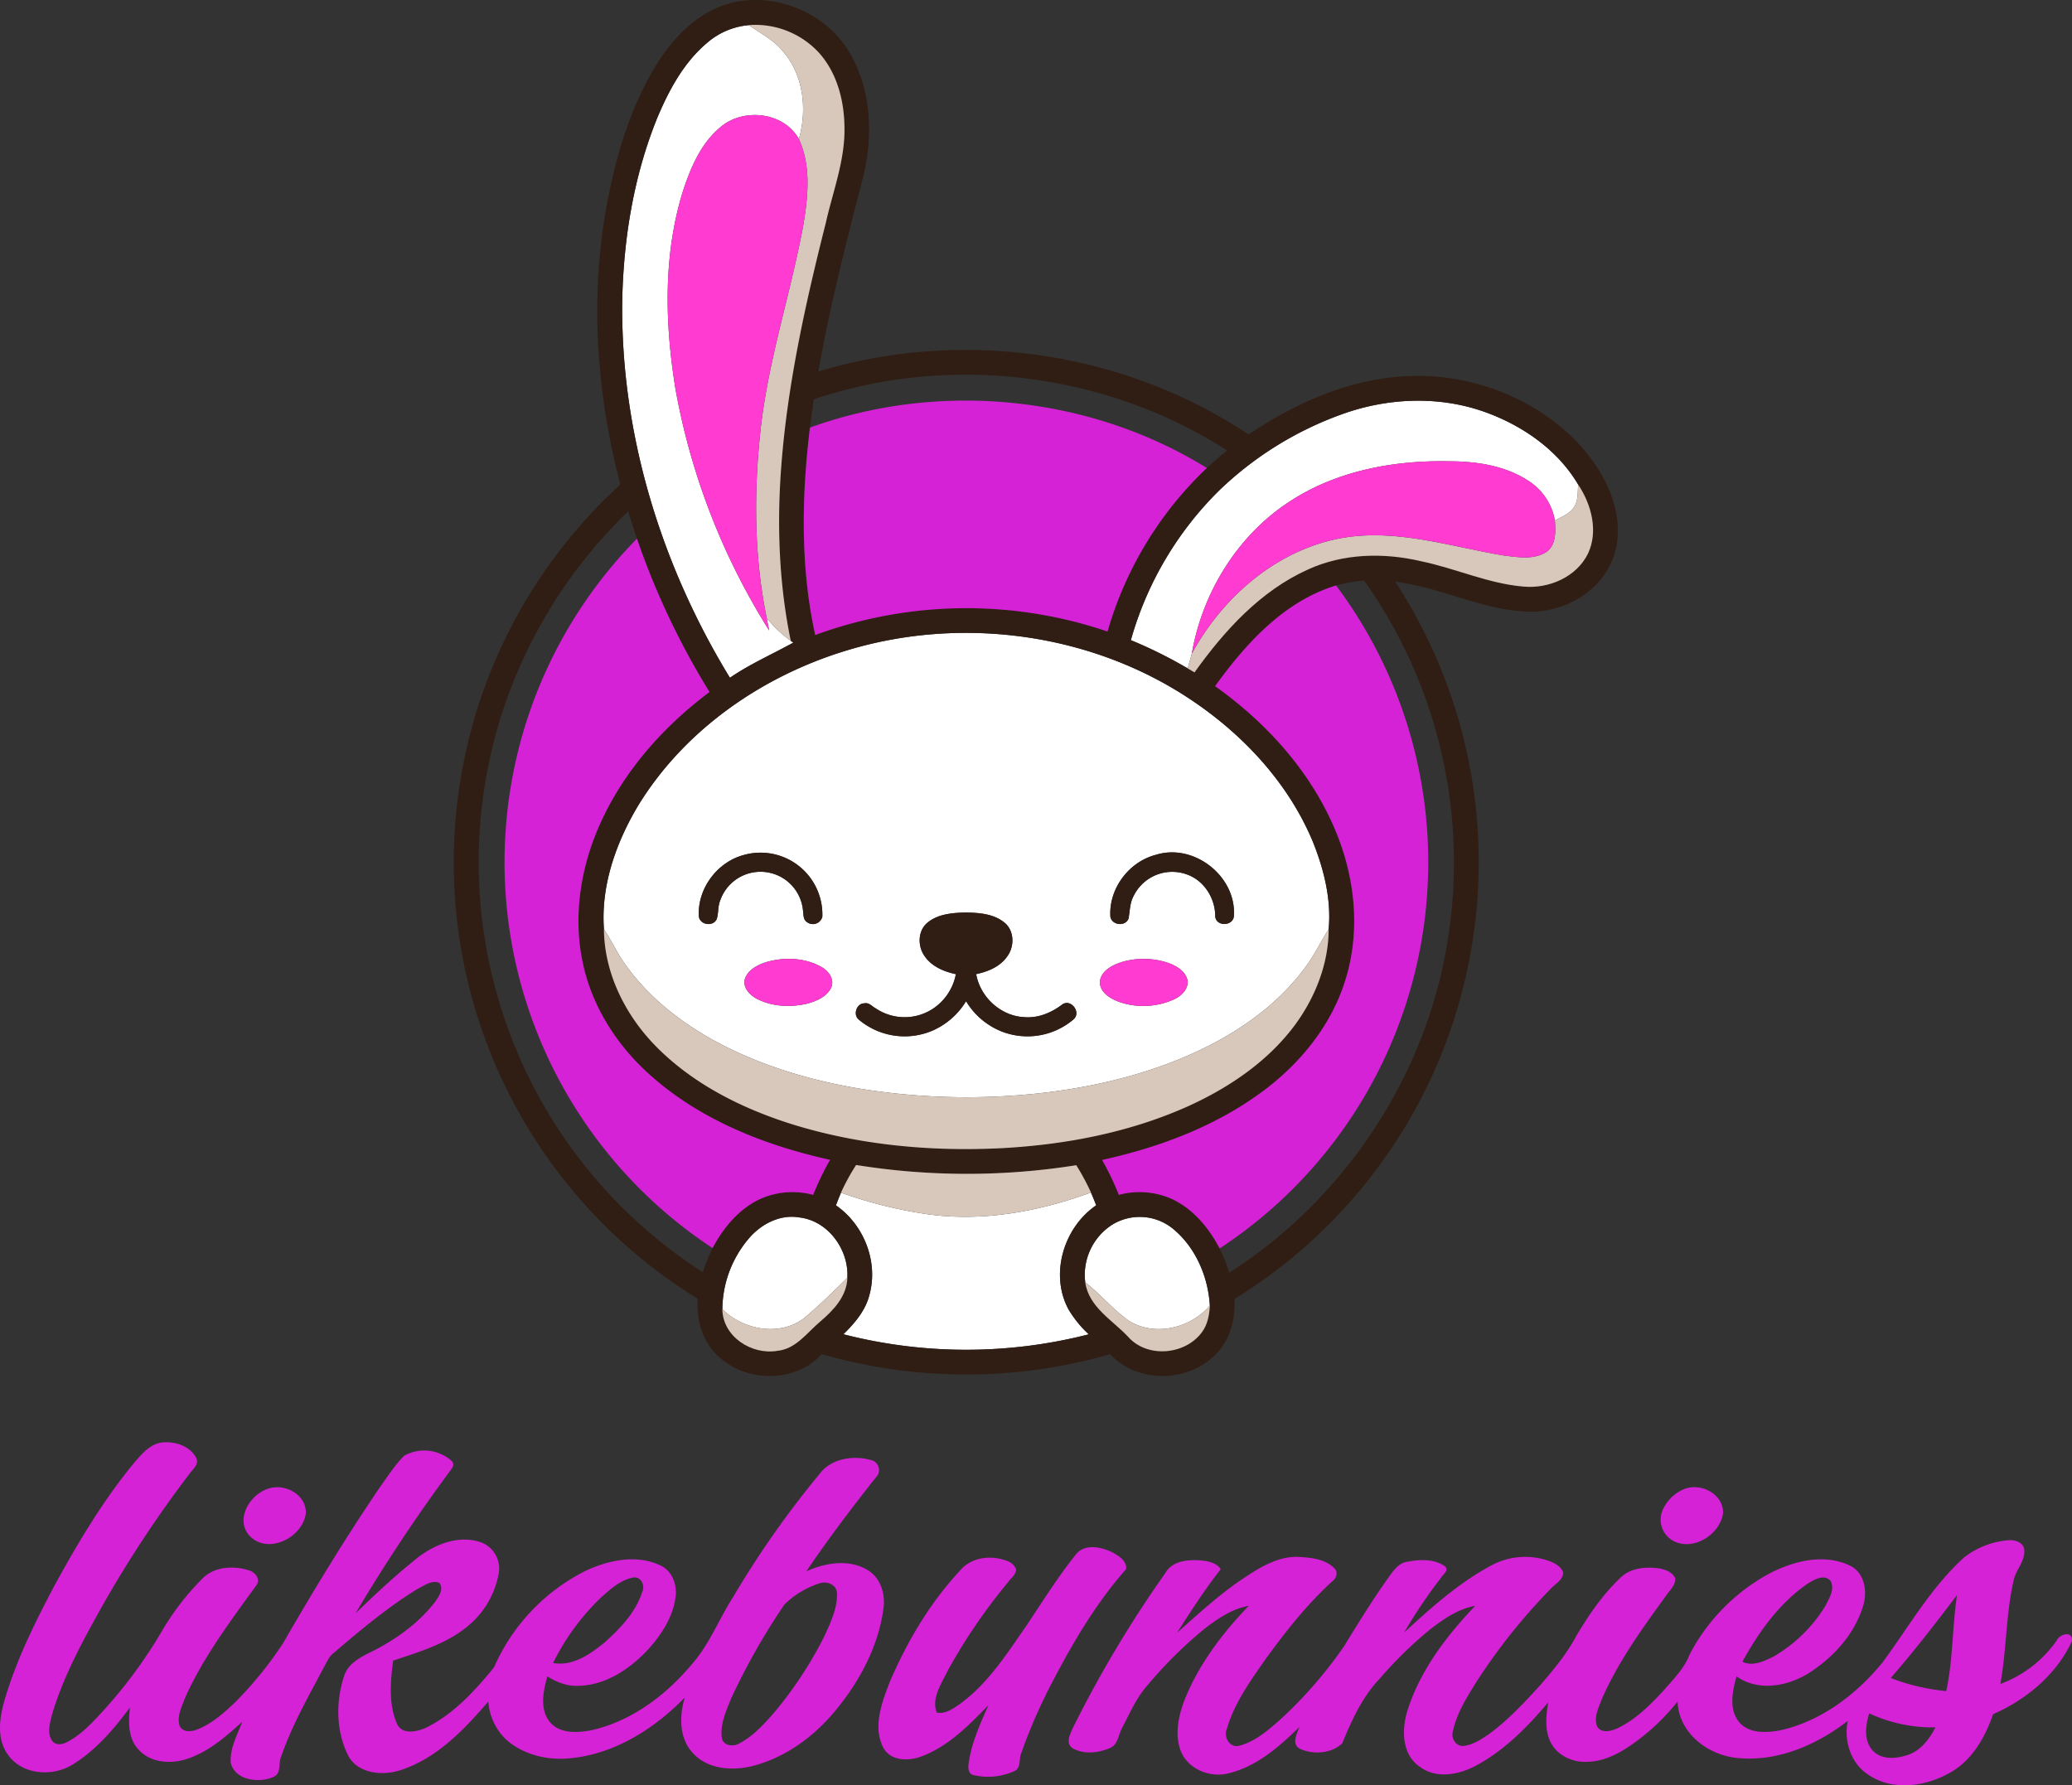 <svg xmlns="http://www.w3.org/2000/svg" width="663.394" height="571.672" viewBox="0 0 663.394 571.672">
  <rect x="0" y="0" width="663.394" height="571.672" fill="#333333" stroke="none"/>
  <g id="Group_2" data-name="Group 2" transform="translate(-2313 -106)">
    <path id="Path_1" data-name="Path 1" d="M415.4,225.34a23.553,23.553,0,0,1,13.54-5.81c3.79,2.68,8.08,4.82,11.02,8.54,6.53,7.57,7.66,18.58,4.98,27.95-4.77-8.65-17.61-10.07-24.94-3.97-6.54,5.34-9.89,13.48-12.39,21.32-6.14,20.29-5.55,41.99-2.17,62.72a217.185,217.185,0,0,0,29.98,77.27c-.2-1-.58-3-.78-4a37.8,37.8,0,0,0,7.7,7.3l.82.6c-6.76,3.73-13.89,6.86-20.3,11.25-22.21-36.34-35.2-78.83-34.46-121.57.49-19.63,3.77-39.36,11.16-57.61C403.27,240.48,407.98,231.65,415.4,225.34Z" transform="translate(2123.836 -105.483)" fill="#fff"/>
    <path id="Path_2" data-name="Path 2" d="M618.95,344.08c14.3-5.14,30.34-5.89,44.8-.96,12.34,4.25,23.99,12.15,30.71,23.55-.22,2.45.08,5.21-1.43,7.33-1.44,2.08-3.9,3-6.04,4.15a18.894,18.894,0,0,0-7.9-12.31c-7.58-5.23-17.06-6.65-26.08-6.65-17.19-.33-34.94,2.86-49.68,12.09-17.4,10.73-29.13,29.5-32.58,49.5q-.66,2.355-1.31,4.74a144.2,144.2,0,0,0-18.21-9.05,108.638,108.638,0,0,1,28.26-47.92A110.371,110.371,0,0,1,618.95,344.08Z" transform="translate(2123.836 -105.483)" fill="#fff"/>
    <path id="Path_3" data-name="Path 3" d="M460.93,419.56c36.71-10.96,78.27-5.2,110.08,16.35,16.51,11.14,30.67,26.44,38.43,44.95,3.58,8.88,6.02,18.58,5.12,28.2-2.47,3.75-4.33,7.88-7,11.5-8.1,11.33-19.58,19.84-31.93,26.06-16.04,8.01-33.64,12.49-51.37,14.67A213.607,213.607,0,0,1,463.98,560c-15.43-2.61-30.66-7.14-44.55-14.44-11.58-6.13-22.31-14.35-29.95-25.1-2.66-3.61-4.49-7.72-6.95-11.45-1.03-13.95,3.89-27.77,10.98-39.62,15-24.47,40.14-41.74,67.42-49.83m-33.69,65.72c-8.53,2.3-14.92,10.91-14.31,19.78.5,2.66,4.56,3.2,5.71.73.61-1.96.33-4.1,1.13-6.02a13.662,13.662,0,0,1,26.5,3.33c.2,1.17,0,2.63,1.05,3.48a3.135,3.135,0,0,0,5.13-1.52,19.8,19.8,0,0,0-25.21-19.78m131.93-.05c-8.63,2.24-15.08,10.91-14.49,19.84.56,2.75,4.79,3.17,5.82.54.43-2.48.4-5.11,1.68-7.35a13.736,13.736,0,0,1,16.77-6.85c5.66,1.88,9.33,7.66,9.3,13.55.29,3.2,5.49,3.18,5.96.03.97-12.83-12.77-23.66-25.04-19.76M486,507.03c-3.04,2.64-3.05,7.54-.76,10.67,2.27,3.3,6.18,4.91,9.97,5.72a17.138,17.138,0,0,1-7.02,10.85,16.526,16.526,0,0,1-18.61.13c-1.17-.59-2.15-1.96-3.59-1.64-2.48-.07-3.78,3.45-1.99,5.11a22.762,22.762,0,0,0,23.66,3.66,23.689,23.689,0,0,0,10.81-9.45,23.34,23.34,0,0,0,11.62,9.78,22.733,22.733,0,0,0,22.88-4.04c2.42-2.3-1.02-6.69-3.77-4.64-3.47,2.62-7.72,4.4-12.14,4-7.52-.36-14.05-6.43-15.36-13.77,3.81-.8,7.74-2.42,10.01-5.76,2.26-3.12,2.23-7.98-.78-10.6-3.54-3.02-8.47-3.33-12.9-3.36-4.16.11-8.74.52-12.03,3.34M434.34,519.6c-2.72.92-5.72,2.44-6.69,5.35-.76,2.86,1.64,5.24,3.96,6.43,4.96,2.51,10.87,2.72,16.21,1.43,2.87-.82,6.01-2.16,7.42-4.99,1.29-2.73-.87-5.55-3.22-6.78-5.33-2.96-11.92-3.12-17.68-1.44m114.02-.07c-3.05.97-6.79,2.85-7.06,6.45.1,3.5,3.65,5.46,6.58,6.46a23.772,23.772,0,0,0,17.54-1.12c2.28-1.19,4.64-3.6,3.83-6.41-.88-2.66-3.54-4.16-6.01-5.08A24.774,24.774,0,0,0,548.36,519.53Z" transform="translate(2123.836 -105.483)" fill="#fff"/>
    <path id="Path_4" data-name="Path 4" d="M458.42,593.39a142.03,142.03,0,0,0,25.59,6.58c18.34,3.08,37.15-.3,54.45-6.63.58,1.34,1.14,2.71,1.68,4.1-10.36,7.05-14.94,21.99-8.91,33.25a35.368,35.368,0,0,0,6.53,8.06,158.133,158.133,0,0,1-78.57-.02c3.68-3.58,7.17-7.7,8.39-12.81,2.82-10.53-1.87-22.32-10.78-28.47C457.32,596.09,457.86,594.72,458.42,593.39Z" transform="translate(2123.836 -105.483)" fill="#fff"/>
    <path id="Path_5" data-name="Path 5" d="M428.58,608.46c3.92-4.83,10.14-8.24,16.49-7.14,9.22,1.04,15.91,10.3,15.4,19.32-4.51,4.46-9.07,8.9-13.93,12.99-7.85,5.9-19.4,3.72-26.1-2.94A35.394,35.394,0,0,1,428.58,608.46Z" transform="translate(2123.836 -105.483)" fill="#fff"/>
    <path id="Path_6" data-name="Path 6" d="M544.99,603.82a16.837,16.837,0,0,1,19.38.85c7.47,5.93,11.61,15.49,12.15,24.89-6.22,7.23-17.6,10.04-25.93,4.85-5.08-3.59-9.07-8.48-13.96-12.31A19.065,19.065,0,0,1,544.99,603.82Z" transform="translate(2123.836 -105.483)" fill="#fff"/>
    <path id="Path_7" data-name="Path 7" d="M421.78,212.84c14.69-4.47,31.97,2.44,39.56,15.8,6.75,11.63,7.35,25.95,4.36,38.82-5.38,20.87-10.83,41.76-14.51,63,45.9-13.99,97.78-6.54,137.72,20.15,12.86-8.6,27.22-15.47,42.61-17.86a72.9,72.9,0,0,1,50.41,10.36c9.63,6.19,18.06,14.8,22.52,25.46,3.16,7.52,3.93,16.48.18,23.93-4.86,9.65-15.91,15.31-26.55,14.82-14.57-.57-27.8-7.82-42.19-9.55a164.187,164.187,0,0,1-51.5,229.67c.37,6.41-1.37,13.21-6.08,17.8-8.82,9.03-25.05,9.3-33.7-.13a166.588,166.588,0,0,1-92.36-.02c-8.88,9.87-26.06,9.08-34.57-.84-4.06-4.57-5.51-10.9-5.13-16.89a164,164,0,0,1-24.78-260.74c-7.7-29.42-9.86-60.54-4.15-90.52,2.89-15.01,7.33-29.96,15.24-43.14,5.33-8.78,12.86-16.96,22.92-20.12m-6.38,12.5c-7.42,6.31-12.13,15.14-15.84,23.99-7.39,18.25-10.67,37.98-11.16,57.61-.74,42.74,12.25,85.23,34.46,121.57,6.41-4.39,13.54-7.52,20.3-11.25l-.82-.6c-3.84-18.59-4.47-37.72-2.98-56.61,2.05-26.12,7.78-51.76,14.18-77.11,2.29-10.24,6.27-20.28,5.99-30.93-.12-8.38-2.38-17.11-8.04-23.5a27.663,27.663,0,0,0-22.55-8.98,23.553,23.553,0,0,0-13.54,5.81m34.31,114c-.42,3.02-.84,6.04-1.23,9.07-2.67,22.04-3.1,44.63,1.69,66.41a140.518,140.518,0,0,1,93.59-1.12,116.465,116.465,0,0,1,31.8-52.36c2.11-1.93,4.26-3.81,6.49-5.61-38.71-24.91-88.73-31.11-132.34-16.39m169.24,4.74a110.371,110.371,0,0,0-39.46,24.47,108.638,108.638,0,0,0-28.26,47.92,144.2,144.2,0,0,1,18.21,9.05c.54.32,1.62.95,2.17,1.27,9.54-13.36,21.12-26.12,36.36-32.96,11.25-5.15,24.18-5.45,36.1-2.65,11.09,2.27,21.58,7.2,32.94,8.14,8.09.73,16.98-3.1,20.61-10.64,3.35-7.18,1.03-15.7-3.16-22.01-6.72-11.4-18.37-19.3-30.71-23.55-14.46-4.93-30.5-4.18-44.8.96M350.55,437.9A156,156,0,0,0,414.2,618.88a61.591,61.591,0,0,1,3.11-7.74c3.55-6.7,8.73-12.92,15.83-15.98a25.387,25.387,0,0,1,16.39-1.06,84.408,84.408,0,0,1,5.39-11.22c-21.32-4.71-42.51-13.15-58.72-28.17-10.12-9.37-17.76-21.65-20.51-35.25-3.15-15.08-.48-30.97,5.92-44.86,7.63-16.62,20.16-30.63,34.72-41.53a244.24,244.24,0,0,1-23.23-49.1c-.97-2.91-1.94-5.81-2.82-8.74a156.831,156.831,0,0,0-39.73,62.67m266.39-38.94c-16.65,5.06-28.86,18.56-38.74,32.24,16.66,11.84,30.94,27.69,38.75,46.76,6.1,14.79,7.81,31.7,3.03,47.11-4.31,14.22-13.97,26.35-25.7,35.24-15.28,11.62-33.63,18.51-52.25,22.61a90.2,90.2,0,0,1,5.36,11.17,25.524,25.524,0,0,1,16.5,1.11c7.08,3.1,12.23,9.33,15.77,16.04a60.436,60.436,0,0,1,3.09,7.75c37.9-24.12,64.48-65.24,70.43-109.82a155.96,155.96,0,0,0-27.25-111.76,51.38,51.38,0,0,0-8.99,1.55m-156.01,20.6c-27.28,8.09-52.42,25.36-67.42,49.83-7.09,11.85-12.01,25.67-10.98,39.62.1,14.17,6.92,27.69,16.77,37.64,11.82,11.96,27.27,19.69,43.15,24.73,21.74,6.8,44.77,8.9,67.46,7.76,20.45-1.11,40.97-5.03,59.72-13.46,13.09-5.95,25.46-14.31,34.12-25.96,6.49-8.83,10.79-19.61,10.81-30.66.9-9.62-1.54-19.32-5.12-28.2-7.76-18.51-21.92-33.81-38.43-44.95-31.81-21.55-73.37-27.31-110.08-16.35m2.34,164.97a69.15,69.15,0,0,0-4.85,8.86c-.56,1.33-1.1,2.7-1.62,4.06,8.91,6.15,13.6,17.94,10.78,28.47-1.22,5.11-4.71,9.23-8.39,12.81a158.133,158.133,0,0,0,78.57.02,35.368,35.368,0,0,1-6.53-8.06c-6.03-11.26-1.45-26.2,8.91-33.25-.54-1.39-1.1-2.76-1.68-4.1a74.954,74.954,0,0,0-4.71-8.74,223.655,223.655,0,0,1-70.48-.07m-34.69,23.93a35.394,35.394,0,0,0-8.14,22.23c.11,8.81,9.39,14.75,17.61,13.34,5.92-.56,9.47-5.79,13.67-9.32,4.26-3.62,8.57-8.11,8.75-14.07.51-9.02-6.18-18.28-15.4-19.32-6.35-1.1-12.57,2.31-16.49,7.14m116.41-4.64a19.065,19.065,0,0,0-8.36,18.28c1.12,7.95,8.74,12.1,13.77,17.49,6.12,6.87,18.24,5.76,23.57-1.5,1.83-2.45,2.4-5.55,2.55-8.53-.54-9.4-4.68-18.96-12.15-24.89A16.837,16.837,0,0,0,544.99,603.82Z" transform="translate(2123.836 -105.483)" fill="#301e14"/>
    <path id="Path_8" data-name="Path 8" d="M427.24,485.28a19.8,19.8,0,0,1,25.21,19.78,3.135,3.135,0,0,1-5.13,1.52c-1.05-.85-.85-2.31-1.05-3.48a13.662,13.662,0,0,0-26.5-3.33c-.8,1.92-.52,4.06-1.13,6.02-1.15,2.47-5.21,1.93-5.71-.73C412.32,496.19,418.71,487.58,427.24,485.28Z" transform="translate(2123.836 -105.483)" fill="#301e14"/>
    <path id="Path_9" data-name="Path 9" d="M559.17,485.23c12.27-3.9,26.01,6.93,25.04,19.76-.47,3.15-5.67,3.17-5.96-.03.03-5.89-3.64-11.67-9.3-13.55a13.736,13.736,0,0,0-16.77,6.85c-1.28,2.24-1.25,4.87-1.68,7.35-1.03,2.63-5.26,2.21-5.82-.54C544.09,496.14,550.54,487.47,559.17,485.23Z" transform="translate(2123.836 -105.483)" fill="#301e14"/>
    <path id="Path_10" data-name="Path 10" d="M486,507.03c3.29-2.82,7.87-3.23,12.03-3.34,4.43.03,9.36.34,12.9,3.36,3.01,2.62,3.04,7.48.78,10.6-2.27,3.34-6.2,4.96-10.01,5.76,1.31,7.34,7.84,13.41,15.36,13.77,4.42.4,8.67-1.38,12.14-4,2.75-2.05,6.19,2.34,3.77,4.64a22.733,22.733,0,0,1-22.88,4.04,23.34,23.34,0,0,1-11.62-9.78,23.689,23.689,0,0,1-10.81,9.45A22.762,22.762,0,0,1,464,537.87c-1.79-1.66-.49-5.18,1.99-5.11,1.44-.32,2.42,1.05,3.59,1.64a16.526,16.526,0,0,0,18.61-.13,17.138,17.138,0,0,0,7.02-10.85c-3.79-.81-7.7-2.42-9.97-5.72C482.95,514.57,482.96,509.67,486,507.03Z" transform="translate(2123.836 -105.483)" fill="#301e14"/>
    <path id="Path_11" data-name="Path 11" d="M428.94,219.53a27.663,27.663,0,0,1,22.55,8.98c5.66,6.39,7.92,15.12,8.04,23.5.28,10.65-3.7,20.69-5.99,30.93-6.4,25.35-12.13,50.99-14.18,77.11-1.49,18.89-.86,38.02,2.98,56.61a37.8,37.8,0,0,1-7.7-7.3c-4.09-19.92-4.14-40.48-1.92-60.64,2.45-21.97,9.52-43.05,13.56-64.73,1.57-9.22,2.69-19.2-1.34-27.97,2.68-9.37,1.55-20.38-4.98-27.95C437.02,224.35,432.73,222.21,428.94,219.53Z" transform="translate(2123.836 -105.483)" fill="#d8c8bb"/>
    <path id="Path_12" data-name="Path 12" d="M694.46,366.67c4.19,6.31,6.51,14.83,3.16,22.01-3.63,7.54-12.52,11.37-20.61,10.64-11.36-.94-21.85-5.87-32.94-8.14-11.92-2.8-24.85-2.5-36.1,2.65-15.24,6.84-26.82,19.6-36.36,32.96-.55-.32-1.63-.95-2.17-1.27q.645-2.385,1.31-4.74c9.92-18.2,27.19-33.24,47.95-37.01,17.5-3.1,34.73,2.7,51.83,5.58,4.52.54,9.66,1.49,13.74-1.11,3.19-2.27,2.98-6.62,2.72-10.09,2.14-1.15,4.6-2.07,6.04-4.15C694.54,371.88,694.24,369.12,694.46,366.67Z" transform="translate(2123.836 -105.483)" fill="#d8c8bb"/>
    <path id="Path_13" data-name="Path 13" d="M382.53,509.01c2.46,3.73,4.29,7.84,6.95,11.45,7.64,10.75,18.37,18.97,29.95,25.1,13.89,7.3,29.12,11.83,44.55,14.44a213.607,213.607,0,0,0,60.28,1.29c17.73-2.18,35.33-6.66,51.37-14.67,12.35-6.22,23.83-14.73,31.93-26.06,2.67-3.62,4.53-7.75,7-11.5-.02,11.05-4.32,21.83-10.81,30.66-8.66,11.65-21.03,20.01-34.12,25.96-18.75,8.43-39.27,12.35-59.72,13.46-22.69,1.14-45.72-.96-67.46-7.76-15.88-5.04-31.33-12.77-43.15-24.73C389.45,536.7,382.63,523.18,382.53,509.01Z" transform="translate(2123.836 -105.483)" fill="#d8c8bb"/>
    <path id="Path_14" data-name="Path 14" d="M463.27,584.53a223.655,223.655,0,0,0,70.48.07,74.954,74.954,0,0,1,4.71,8.74c-17.3,6.33-36.11,9.71-54.45,6.63a142.03,142.03,0,0,1-25.59-6.58A69.15,69.15,0,0,1,463.27,584.53Z" transform="translate(2123.836 -105.483)" fill="#d8c8bb"/>
    <path id="Path_15" data-name="Path 15" d="M446.54,633.63c4.86-4.09,9.42-8.53,13.93-12.99-.18,5.96-4.49,10.45-8.75,14.07-4.2,3.53-7.75,8.76-13.67,9.32-8.22,1.41-17.5-4.53-17.61-13.34C427.14,637.35,438.69,639.53,446.54,633.63Z" transform="translate(2123.836 -105.483)" fill="#d8c8bb"/>
    <path id="Path_16" data-name="Path 16" d="M536.63,622.1c4.89,3.83,8.88,8.72,13.96,12.31,8.33,5.19,19.71,2.38,25.93-4.85-.15,2.98-.72,6.08-2.55,8.53-5.33,7.26-17.45,8.37-23.57,1.5C545.37,634.2,537.75,630.05,536.63,622.1Z" transform="translate(2123.836 -105.483)" fill="#d8c8bb"/>
    <path id="Path_17" data-name="Path 17" d="M420,252.05c7.33-6.1,20.17-4.68,24.94,3.97,4.03,8.77,2.91,18.75,1.34,27.97-4.04,21.68-11.11,42.76-13.56,64.73-2.22,20.16-2.17,40.72,1.92,60.64.2,1,.58,3,.78,4a217.185,217.185,0,0,1-29.98-77.27c-3.38-20.73-3.97-42.43,2.17-62.72C410.11,265.53,413.46,257.39,420,252.05Z" transform="translate(2123.836 -105.483)" fill="#ff3bd1"/>
    <path id="Path_18" data-name="Path 18" d="M603.33,371.28c14.74-9.23,32.49-12.42,49.68-12.09,9.02,0,18.5,1.42,26.08,6.65a18.894,18.894,0,0,1,7.9,12.31c.26,3.47.47,7.82-2.72,10.09-4.08,2.6-9.22,1.65-13.74,1.11-17.1-2.88-34.33-8.68-51.83-5.58-20.76,3.77-38.03,18.81-47.95,37.01C574.2,400.78,585.93,382.01,603.33,371.28Z" transform="translate(2123.836 -105.483)" fill="#ff3bd1"/>
    <path id="Path_19" data-name="Path 19" d="M434.34,519.6c5.76-1.68,12.35-1.52,17.68,1.44,2.35,1.23,4.51,4.05,3.22,6.78-1.41,2.83-4.55,4.17-7.42,4.99-5.34,1.29-11.25,1.08-16.21-1.43-2.32-1.19-4.72-3.57-3.96-6.43C428.62,522.04,431.62,520.52,434.34,519.6Z" transform="translate(2123.836 -105.483)" fill="#ff3bd1"/>
    <path id="Path_20" data-name="Path 20" d="M548.36,519.53a24.774,24.774,0,0,1,14.88.3c2.47.92,5.13,2.42,6.01,5.08.81,2.81-1.55,5.22-3.83,6.41a23.772,23.772,0,0,1-17.54,1.12c-2.93-1-6.48-2.96-6.58-6.46C541.57,522.38,545.31,520.5,548.36,519.53Z" transform="translate(2123.836 -105.483)" fill="#ff3bd1"/>
    <path id="Path_21" data-name="Path 21" d="M448.48,348.41c41.45-15.05,89.55-10.29,127.08,12.93a116.465,116.465,0,0,0-31.8,52.36,140.518,140.518,0,0,0-93.59,1.12C445.38,393.04,445.81,370.45,448.48,348.41Z" transform="translate(2123.836 -105.483)" fill="#d522d6"/>
    <path id="Path_22" data-name="Path 22" d="M351.34,473.93a147.489,147.489,0,0,1,41.76-89.96,244.24,244.24,0,0,0,23.23,49.1c-14.56,10.9-27.09,24.91-34.72,41.53-6.4,13.89-9.07,29.78-5.92,44.86,2.75,13.6,10.39,25.88,20.51,35.25,16.21,15.02,37.4,23.46,58.72,28.17a84.408,84.408,0,0,0-5.39,11.22,25.387,25.387,0,0,0-16.39,1.06c-7.1,3.06-12.28,9.28-15.83,15.98a147.873,147.873,0,0,1-65.97-137.21Z" transform="translate(2123.836 -105.483)" fill="#d522d6"/>
    <path id="Path_23" data-name="Path 23" d="M578.2,431.2c9.88-13.68,22.09-27.18,38.74-32.24a147.86,147.86,0,0,1-37.28,212.28c-3.54-6.71-8.69-12.94-15.77-16.04a25.524,25.524,0,0,0-16.5-1.11,90.2,90.2,0,0,0-5.36-11.17c18.62-4.1,36.97-10.99,52.25-22.61,11.73-8.89,21.39-21.02,25.7-35.24,4.78-15.41,3.07-32.32-3.03-47.11C609.14,458.89,594.86,443.04,578.2,431.2Z" transform="translate(2123.836 -105.483)" fill="#d522d6"/>
    <path id="Path_24" data-name="Path 24" d="M232.05,679.97c2.43-2.83,5.09-6.11,9.04-6.6,3.99-.38,8.71,1.04,10.77,4.72,1.34,2.22-1.09,3.94-2.22,5.58a371.674,371.674,0,0,0-28.85,44.06c-5.87,10.59-11.66,21.38-15.05,33.06-.62,2.63-1.59,5.81.19,8.21,1.26,1.6,3.53,1,5.05.14,4.42-2.41,7.88-6.19,11.25-9.86a152.778,152.778,0,0,0,18.65-25.29,83.158,83.158,0,0,1,13.07-17.01c3.77-3.88,9.95-4.22,14.85-2.67,2.02.56,4.01,2.89,2.38,4.89-8.33,11.53-17.01,23.02-22.82,36.09-1.02,2.8-2.67,5.87-1.66,8.91,1.03,2.06,3.73,1.83,5.55,1.1,4.77-1.84,8.64-5.34,12.28-8.81a120.3,120.3,0,0,0,15.22-18.76c9.79-16.97,19.98-33.73,30.99-49.94,2.5-3.47,4.8-7.15,7.85-10.17a13.211,13.211,0,0,1,15.21,1.69c1.23,1.24-.15,2.61-.89,3.65a535.481,535.481,0,0,0-29.9,45.12c6.44-6.25,13.03-12.38,20.06-17.97,5.54-4.21,12.97-7.11,19.88-4.83a8.936,8.936,0,0,1,5.92,9.84,28.226,28.226,0,0,1-9.27,16.51c-6.93,6.1-15.98,8.73-24.56,11.6-.88,6.74-1.54,14.02,1.3,20.4,1.78,3.47,6.44,2.37,9.31,1.04,8.79-4.35,15.59-11.79,21.69-19.3a62.7,62.7,0,0,1,29.22-30.84c7.33-3.44,16.23-5.4,23.88-1.85,3.88,1.67,5.58,6.22,5.02,10.21-.87,6.64-4.79,12.46-9.26,17.27-5.79,6.05-13.51,11.11-22.15,11.15-3.48.13-6.75-1.26-9.66-3.03-1.27,4.7-2.53,10.39.78,14.57,3.29,3.97,9.15,3.51,13.71,2.6,12.83-3.02,23.84-11.41,32.12-21.44,5.43-6.27,8.38-14.13,12.83-21.05a305.655,305.655,0,0,1,27.7-39.46c3.66-4.98,10.82-6.11,16.47-4.49a3.266,3.266,0,0,1,1.61,5.54c-7.74,9.79-15.3,19.73-22.27,30.09,6.05-2.74,13.6-4.02,19.58-.42,4.34,2.55,5.86,8.04,5.04,12.79-1.66,11.6-7.33,22.35-14.63,31.39-6.95,8.72-16.39,15.83-27.31,18.6-6.42,1.57-14.18,1.07-18.93-4.06-4.52-4.74-4.47-11.96-2.69-17.87-9.72,9.96-22.32,17.99-36.42,19.4-7.27.82-15.01-.96-20.61-5.81a18.639,18.639,0,0,1-5.86-12.32c-7.77,9.02-16.53,18.25-28.17,21.98-5.75,1.89-13.8,1.13-16.8-4.87-3.79-7.74-3.91-17.1-1.22-25.2,1.07-3.65,4.51-5.7,7.68-7.32,8.13-3.92,15.82-9.23,21.39-16.41,1.16-1.73,3.06-4.17,1.41-6.18-2.36-1.03-4.73.87-6.8,1.84-9.74,5.95-18.49,13.35-27.15,20.73-1.34,1.05-1.98,2.68-2.8,4.12-5,9.43-10.34,18.78-13.86,28.89-.98,2.14.18,5.52-2.55,6.59-4.57,2.01-12.21,1.08-13.6-4.54-.33-4.66,2.1-8.95,3.7-13.18-5.48,5.02-11.4,10.15-18.7,12.22-5.01,1.36-11.09.7-14.65-3.43-3.28-3.59-3.12-8.85-2.61-13.37-5.12,6.93-10.88,13.69-18.29,18.26-6.43,4.05-16.26,3.43-20.81-3.15-3.7-5.14-2.67-11.86-1.02-17.55,3.79-12.95,9.87-25.09,16.16-36.98,7.44-13.53,15.39-26.89,25.23-38.82M381.83,722.8a74.485,74.485,0,0,0-15.58,21.19c6.19,1.14,11.77-2.75,16.34-6.44,5.09-4.54,10.15-9.79,12.24-16.44.92-2.01-.47-4.85-2.89-4.5-3.99.74-7.16,3.58-10.11,6.19m69.53-4.25a28.316,28.316,0,0,0-11.04,6.71,211.407,211.407,0,0,0-17.03,30.01c-1.61,4-3.58,8.22-3.04,12.64.41,2.55,3.62,3.04,5.56,1.86,4.23-2.17,7.52-5.75,10.66-9.24a126.232,126.232,0,0,0,16.71-25.27c1.9-4.2,4.01-8.59,3.98-13.3C457.26,718.94,453.86,717.55,451.36,718.55Z" transform="translate(2123.836 -105.483)" fill="#d522d6"/>
    <path id="Path_25" data-name="Path 25" d="M274.27,688.45c5.37-2.42,12.97,1.24,12.82,7.56-.92,7.83-12.32,13.59-18.17,7.1C264.57,698.03,268.86,690.61,274.27,688.45Z" transform="translate(2123.836 -105.483)" fill="#d522d6"/>
    <path id="Path_26" data-name="Path 26" d="M728.29,688.34c5.36-2.21,12.7,1.48,12.55,7.69-.98,6.79-9.39,12.17-15.81,8.94a7.764,7.764,0,0,1-3.64-9.72A12.964,12.964,0,0,1,728.29,688.34Z" transform="translate(2123.836 -105.483)" fill="#d522d6"/>
    <path id="Path_27" data-name="Path 27" d="M818.05,710.16a26.577,26.577,0,0,1,14.01-5.46c2.18-.26,5.17.67,5.24,3.31.14,3.61-2.85,6.32-3.48,9.78-2.45,10.82-2.21,22.01-4.2,32.91a37.883,37.883,0,0,0,18.05-13.93c.98-2.1,5.19-3.23,4.87.21-4.92,10.69-14.59,18.74-25.24,23.41-2.54,7.31-6.56,14.53-13.45,18.53-7.85,4.62-18.66,6.25-26.53.83-5.62-3.61-7.86-10.84-6.56-17.21-10.05,7.78-22.77,13.28-35.7,11.83-9.31-1.01-18.45-8.09-18.78-18.03a70.468,70.468,0,0,1-11.48,11.42c-5.14,4-11.02,7.88-17.78,7.88-4.52.17-9.23-2.08-11.35-6.18-2.01-3.99-1.5-8.62-.82-12.86-6.6,7.85-14,15.36-23.11,20.26-5.44,2.91-12.67,4.36-17.97.37-5.9-3.93-5.86-12.13-3.92-18.21,4.12-12.79,12.46-23.73,21.64-33.33-5.43.97-10.07,4.17-14.35,7.48a129.84,129.84,0,0,0-16.19,15.79c-5.6,5.85-9.01,13.38-12.06,20.78-3.44,3.28-9.26,3.67-13.48,1.74-2.88-1.44-1.01-4.86-.2-7.01-6.47,6.33-13.69,12.69-22.71,14.85-5.74,1.5-12.58-1.16-15.1-6.68-2.23-5.25-1.05-11.2.85-16.36,4.51-11.6,12.17-21.68,20.73-30.59-5.28.93-9.8,4.01-13.98,7.2a134.733,134.733,0,0,0-18.23,17.99c-3.64,3.97-5.76,9.01-8.25,13.71-1.32,2.26-1.32,5.64-4.13,6.69-3.66,1.54-8.18,2.04-11.76.04-2.47-1.58-.8-4.68.1-6.67a373.542,373.542,0,0,1,29.51-49.41c2.13-3.85,6.92-4.36,10.87-4.13,2.47.21,5.4.59,6.9,2.85-5.1,6.48-9.55,13.42-14,20.36,7.14-6.33,14.19-12.86,22.22-18.07,5.01-3.29,10.59-6.53,16.8-6.22,3.93.23,8.42.66,11.34,3.63,1.29,1.18.69,3.18-.58,4.12-8.08,7.34-14.87,15.97-21.28,24.76-4.87,7.01-10.08,14.11-12.49,22.41-1.21,2.64.75,6.32,3.92,5.54,5.14-1.34,9.23-4.98,13.14-8.39a139.17,139.17,0,0,0,20.44-23.52c4.56-7.42,9.12-14.83,14.17-21.92,1.57-2.19,3.24-4.76,6.18-5.11,3.99-.74,8.72-.96,12.1,1.63,1.05,1.3-.79,2.41-1.37,3.44a158.582,158.582,0,0,0-11.86,17.61c8.66-7.96,17.53-15.94,27.96-21.51a22.852,22.852,0,0,1,18.89-1.22c1.67.66,3.4,1.71,4.05,3.5-.04,2.54-2.68,3.68-4.14,5.39a189.727,189.727,0,0,0-23.57,29.56c-3.11,5.01-6.41,10.16-7.61,16.02-.65,2.24,1.11,4.87,3.58,4.57,2.96-.4,5.55-2.11,7.97-3.77,6.1-4.45,11.28-10.02,16.35-15.59,4.37-5.05,8.69-10.23,11.81-16.16,3.9-6.55,8.29-12.93,13.83-18.2,3.08-3.17,7.85-3.68,12.03-3.18,2.15.31,4.66,1.08,5.65,3.25.11,2.29-1.87,3.87-3.01,5.65-7.67,10.53-15.38,21.22-20.6,33.21-.95,2.72-2.64,5.82-1.34,8.7,1.42,2.14,4.38,1.36,6.34.49,5.87-2.76,10.53-7.47,14.9-12.16,3.07-3.59,6.59-6.99,8.29-11.5a62.293,62.293,0,0,1,25.35-25.83c7.79-4.07,17.51-6.63,25.85-2.7,4.92,2.23,5.85,8.56,4.29,13.22-2.82,8.96-9.54,16.34-17.38,21.29-6.81,4.25-16.16,5.92-23.08,1.02-1.31,4.75-2.57,10.56.9,14.72,3.18,3.66,8.63,3.36,12.98,2.58,13.12-2.89,24.41-11.44,32.81-21.69,8.45-11.44,15.55-24.1,26.21-33.73m-50.32,8.56c-8.97,6.24-15.49,15.39-20.7,24.86,3.23,1.63,6.93-.15,9.9-1.6a47.289,47.289,0,0,0,16.7-16.32c1.17-2.35,3.03-5.26,1.67-7.89-2.07-2.49-5.44-.37-7.57.95m26.78,30.08a66.457,66.457,0,0,0,17.79,4.19c2.18-10.12,1.91-20.54,3.44-30.74-6.85,9.02-13.77,18.01-21.23,26.55m-6.87,11.33c-1.22,3.88-1.85,8.79,1.22,12.02,2.94,3,7.61,2.48,11.25,1.24,4.1-1.41,6.8-5.08,8.73-8.78A48.282,48.282,0,0,1,787.64,760.13Z" transform="translate(2123.836 -105.483)" fill="#d522d6"/>
    <path id="Path_28" data-name="Path 28" d="M533.49,709.42c2.81-3.82,8.22-2.61,11.89-.83,1.97,1.11,4.65,2.72,4.33,5.36-9.57,10.79-16.93,23.32-23.57,36.07a168.4,168.4,0,0,0-10.06,23.01c-.77,1.92.09,4.84-2.4,5.69a20.234,20.234,0,0,1-12.7,1.19c-1.89-.3-1.92-2.47-1.67-3.92.93-6.51,3.7-12.55,6.33-18.51-6.31,6.49-12.94,13.34-21.64,16.49-4.07,1.51-9.77,1.42-12.06-2.91-3.42-6.78-.38-14.49,2.12-21.05,5.55-12.91,12.84-25.25,22.44-35.57,3.62-4.4,10.08-5.11,15.16-3.1a4.687,4.687,0,0,1,2.83,2.63c.01,1.7-1.55,2.76-2.47,4.02a180.728,180.728,0,0,0-19.52,28.65c-1.94,4.04-5.16,8.58-3.43,13.22,2.73.57,5.12-1.16,7.24-2.61,8.97-6.43,15-15.88,21.2-24.79C522.72,724.7,527.65,716.73,533.49,709.42Z" transform="translate(2123.836 -105.483)" fill="#d522d6"/>
  </g>
</svg>
